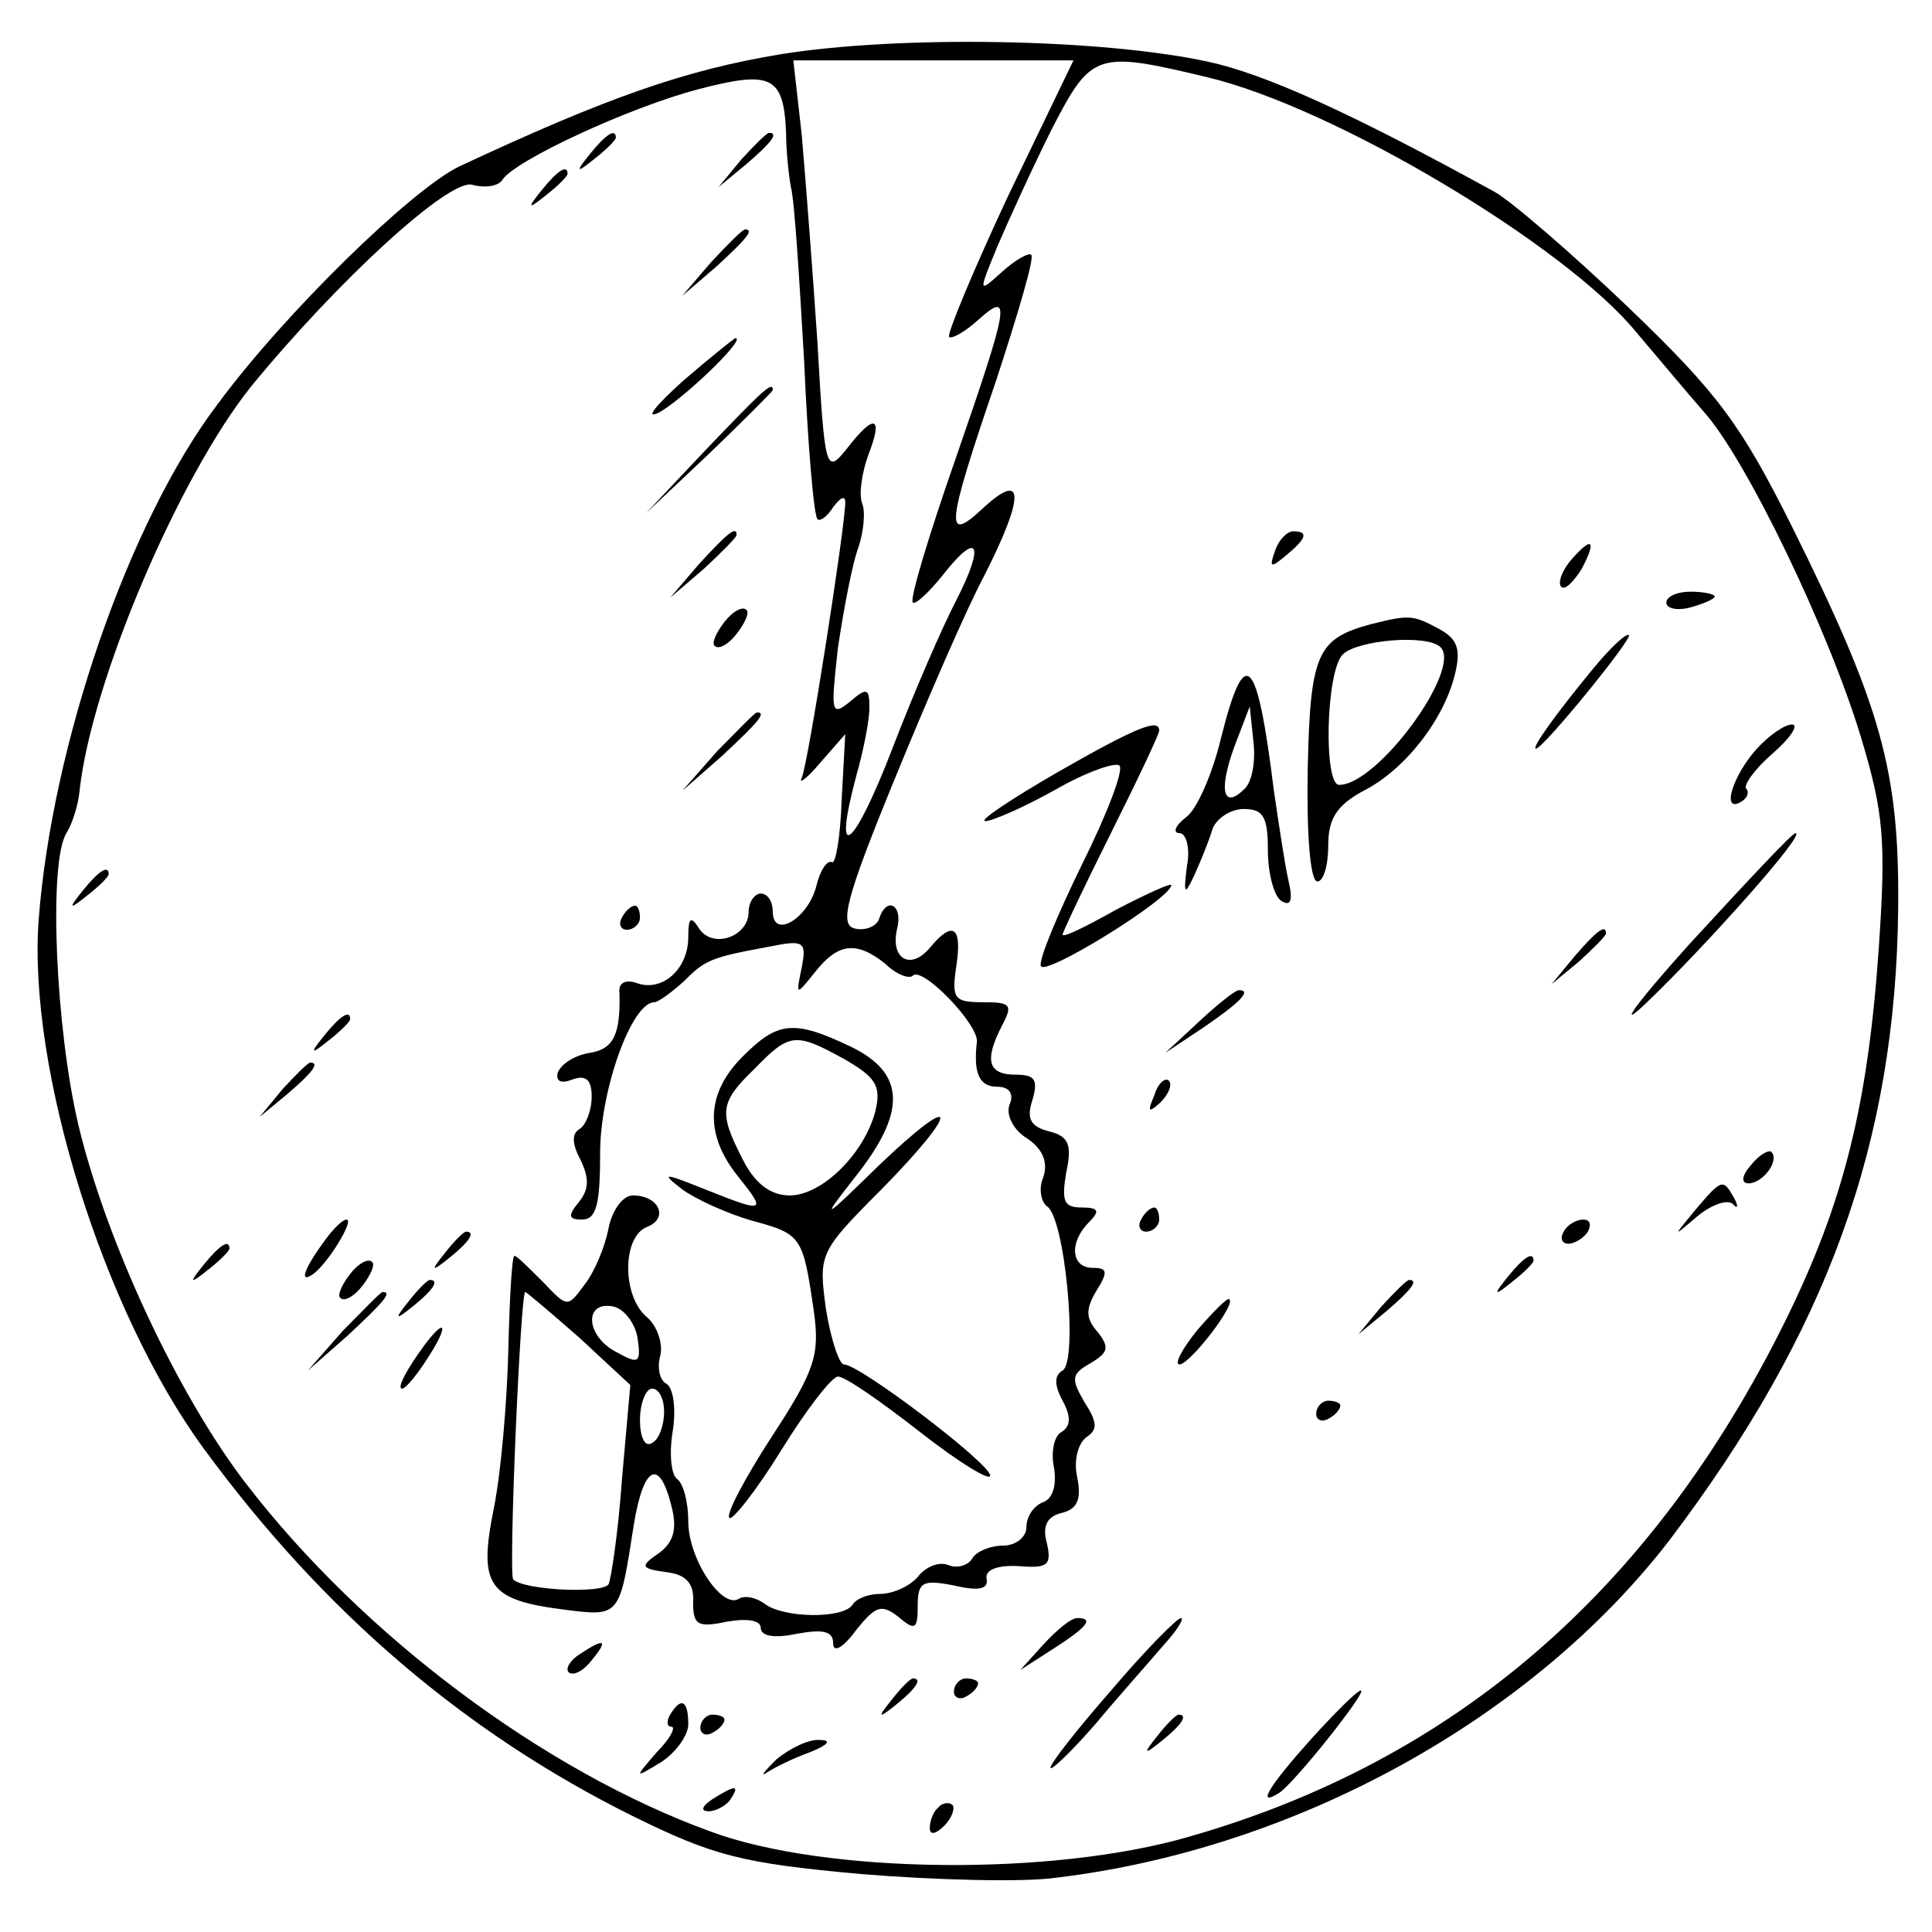 <?xml version="1.0" standalone="no"?>
<!DOCTYPE svg PUBLIC "-//W3C//DTD SVG 20010904//EN"
 "http://www.w3.org/TR/2001/REC-SVG-20010904/DTD/svg10.dtd">
<svg version="1.0" xmlns="http://www.w3.org/2000/svg"
 width="160pt" height="160pt" viewBox="0 0 160 160"
 preserveAspectRatio="xMidYMid meet">
<g transform="translate(0,160) scale(0.1,-0.1)"
fill="#000000" stroke="none">
<path d="M646 1555 c-78 -13 -142 -35 -266 -93 -39 -19 -144 -121 -200 -197
-74 -98 -137 -282 -148 -427 -9 -124 54 -325 137 -438 99 -135 216 -235 355
-304 67 -33 90 -39 189 -48 61 -5 135 -7 162 -3 200 24 395 133 508 280 130
172 187 328 189 523 1 114 -14 167 -88 316 -42 84 -61 110 -135 181 -47 45
-97 88 -111 96 -120 66 -191 98 -238 108 -88 19 -255 22 -354 6z m189 -117
c-29 -62 -51 -115 -49 -117 2 -2 13 4 24 14 28 25 26 14 -19 -116 -22 -63 -38
-116 -35 -118 2 -2 13 8 25 23 29 37 35 26 11 -21 -11 -21 -35 -76 -53 -123
-32 -83 -50 -98 -30 -23 6 21 11 46 11 57 0 16 -2 17 -16 5 -16 -13 -16 -9
-10 45 5 33 12 70 17 83 4 12 6 29 3 36 -3 8 0 26 5 40 13 33 5 35 -18 5 -17
-21 -18 -18 -24 88 -4 60 -10 137 -13 172 l-7 62 116 0 116 0 -54 -112z m165
98 c105 -25 296 -139 355 -211 17 -20 42 -50 56 -66 35 -39 103 -180 130 -269
19 -63 21 -86 15 -174 -9 -131 -29 -212 -78 -311 -110 -222 -273 -363 -493
-426 -113 -33 -301 -31 -396 4 -138 50 -288 162 -385 288 -57 74 -116 201
-139 297 -19 80 -25 218 -10 242 5 8 10 24 11 36 10 90 82 259 142 334 73 89
164 172 183 167 11 -3 22 -1 25 4 10 16 105 60 162 75 61 16 71 11 73 -36 0
-14 2 -34 4 -45 3 -11 7 -76 11 -145 3 -69 8 -127 11 -130 2 -2 8 2 13 10 6 8
10 10 10 4 0 -20 -31 -218 -36 -228 -3 -6 4 -1 15 12 l21 24 -3 -55 c-1 -30
-5 -53 -8 -51 -4 2 -10 -7 -13 -20 -7 -27 -36 -44 -36 -21 0 8 -4 15 -10 15
-5 0 -10 -7 -10 -15 0 -21 -30 -31 -41 -14 -7 11 -9 9 -9 -7 0 -27 -22 -46
-43 -38 -9 3 -15 0 -14 -8 1 -35 -5 -47 -25 -50 -12 -2 -23 -9 -26 -16 -2 -7
2 -10 12 -6 11 4 16 0 16 -14 0 -12 -5 -24 -10 -27 -7 -4 -6 -13 1 -26 7 -15
7 -24 -2 -35 -9 -11 -8 -14 3 -14 12 0 15 13 15 55 0 52 26 125 45 125 3 0 14
8 24 17 18 18 22 20 71 29 29 6 31 4 27 -17 -5 -24 -5 -24 11 -4 19 24 34 26
58 7 9 -9 20 -13 23 -10 8 8 55 -41 53 -55 -3 -26 2 -37 17 -37 10 0 14 -6 10
-15 -3 -8 3 -21 15 -28 13 -9 17 -20 13 -32 -4 -9 -2 -20 3 -24 15 -9 26 -128
13 -136 -7 -4 -7 -12 0 -25 7 -13 7 -21 -1 -26 -6 -3 -9 -17 -6 -30 2 -14 -1
-25 -9 -28 -8 -3 -14 -12 -14 -21 0 -8 -9 -15 -19 -15 -11 0 -23 -5 -26 -11
-4 -6 -13 -8 -20 -5 -8 3 -19 -2 -25 -10 -7 -8 -21 -14 -31 -14 -10 0 -20 -4
-23 -9 -8 -12 -58 -11 -73 1 -7 5 -16 7 -21 4 -14 -9 -42 33 -42 64 0 16 -4
31 -9 35 -5 3 -7 20 -4 39 3 18 1 36 -5 40 -6 3 -8 14 -5 24 2 10 -3 24 -11
31 -21 17 -21 67 0 75 18 7 10 26 -12 26 -8 0 -17 -12 -20 -27 -3 -16 -12 -37
-20 -47 -14 -19 -14 -19 -34 2 -12 12 -22 22 -24 22 -2 0 -4 -35 -5 -77 -1
-43 -6 -102 -12 -132 -13 -64 -5 -76 58 -84 47 -6 46 -6 58 71 8 48 21 55 31
15 5 -19 2 -30 -10 -39 -16 -11 -16 -13 6 -16 16 -2 23 -9 22 -25 0 -19 4 -21
28 -16 17 3 28 1 28 -5 0 -7 11 -9 30 -5 22 4 30 2 30 -8 0 -8 8 -4 19 11 16
20 21 22 35 11 14 -12 16 -10 16 9 0 20 4 22 30 17 21 -5 29 -3 27 6 -1 7 9
11 27 10 24 -2 27 1 23 19 -4 14 0 22 12 25 13 3 17 11 13 30 -3 14 1 28 8 33
9 6 9 12 -2 29 -11 19 -11 23 5 32 15 9 16 13 6 26 -10 11 -10 19 -1 34 10 16
9 19 -3 19 -18 0 -20 21 -3 38 9 9 8 12 -6 12 -15 0 -17 5 -13 29 5 23 2 30
-14 34 -16 4 -19 11 -14 26 5 17 2 21 -14 21 -23 0 -26 12 -11 41 9 17 7 19
-16 19 -24 0 -26 3 -22 30 5 33 -3 38 -22 15 -16 -19 -33 -9 -27 16 5 20 -9
27 -15 8 -2 -6 -11 -10 -20 -8 -13 3 -8 24 33 124 27 66 60 142 74 168 33 65
34 88 0 57 -33 -31 -32 -18 10 105 18 55 32 102 29 104 -2 2 -13 -4 -24 -14
-20 -18 -20 -18 -4 21 9 21 29 65 45 97 33 64 37 65 129 43z m-520 -1044 l42
-39 -7 -79 c-3 -43 -9 -82 -11 -86 -5 -8 -70 -5 -79 4 -4 4 6 238 10 238 1 0
21 -17 45 -38z m48 0 c3 -21 1 -22 -17 -12 -26 13 -28 43 -3 38 9 -2 18 -14
20 -26z m22 -61 c0 -11 -4 -23 -10 -26 -6 -4 -10 5 -10 19 0 14 5 26 10 26 6
0 10 -9 10 -19z"/>
<path d="M489 1473 c-13 -16 -12 -17 4 -4 9 7 17 15 17 17 0 8 -8 3 -21 -13z"/>
<path d="M614 1468 l-19 -23 23 19 c21 18 27 26 19 26 -2 0 -12 -10 -23 -22z"/>
<path d="M449 1443 c-13 -16 -12 -17 4 -4 9 7 17 15 17 17 0 8 -8 3 -21 -13z"/>
<path d="M589 1383 l-24 -28 28 24 c25 23 32 31 24 31 -2 0 -14 -12 -28 -27z"/>
<path d="M565 1284 c-22 -20 -31 -31 -20 -26 18 9 74 62 64 62 -2 -1 -22 -17
-44 -36z"/>
<path d="M585 1228 l-50 -53 53 50 c28 27 52 51 52 52 0 8 -9 -1 -55 -49z"/>
<path d="M579 1133 l-24 -28 28 24 c15 14 27 26 27 28 0 8 -8 1 -31 -24z"/>
<path d="M1056 1144 c-5 -14 -4 -15 9 -4 17 14 19 20 6 20 -5 0 -12 -7 -15
-16z"/>
<path d="M1300 1135 c-7 -9 -10 -18 -7 -21 3 -3 10 4 17 15 13 25 8 27 -10 6z"/>
<path d="M1380 1101 c0 -5 9 -7 20 -4 11 3 20 7 20 9 0 2 -9 4 -20 4 -11 0
-20 -4 -20 -9z"/>
<path d="M600 1085 c-7 -9 -11 -18 -8 -20 3 -3 11 1 18 10 7 9 11 18 8 20 -3
3 -11 -1 -18 -10z"/>
<path d="M1135 1083 c-44 -12 -50 -24 -52 -120 -1 -53 2 -93 8 -93 5 0 9 13 9
30 0 22 7 33 29 45 34 17 67 59 76 97 5 20 2 29 -13 37 -22 12 -25 12 -57 4z
m58 -19 c18 -18 -52 -114 -84 -114 -13 0 -11 94 3 108 12 12 70 17 81 6z"/>
<path d="M1320 1047 c-33 -40 -52 -67 -48 -67 6 0 80 91 77 94 -2 2 -15 -10
-29 -27z"/>
<path d="M1011 988 c-7 -29 -20 -59 -29 -65 -9 -7 -11 -13 -5 -13 5 0 9 -12 6
-27 -3 -24 -2 -25 6 -8 5 11 12 28 15 38 3 9 15 17 26 17 16 0 20 -6 20 -34 0
-19 5 -38 11 -42 8 -5 10 0 6 17 -3 13 -8 47 -12 74 -14 113 -24 123 -44 43z
m20 -41 c-18 -18 -22 -2 -9 34 l13 34 3 -29 c2 -16 -1 -33 -7 -39z"/>
<path d="M594 978 l-29 -33 33 29 c30 28 37 36 29 36 -2 0 -16 -15 -33 -32z"/>
<path d="M875 960 c-38 -22 -65 -40 -59 -40 6 0 33 12 58 26 26 15 50 23 53
20 4 -3 -10 -40 -31 -82 -20 -41 -36 -79 -34 -84 3 -9 108 56 108 67 0 2 -20
-7 -45 -20 -25 -14 -45 -24 -45 -21 0 2 18 40 40 84 22 44 40 82 40 85 0 10
-17 4 -85 -35z"/>
<path d="M1455 980 c-20 -22 -30 -54 -13 -44 5 3 7 8 4 11 -2 3 7 16 22 29 15
13 22 24 16 24 -6 0 -19 -9 -29 -20z"/>
<path d="M1399 818 c-46 -51 -61 -73 -35 -48 49 47 132 140 123 140 -3 0 -42
-42 -88 -92z"/>
<path d="M69 863 c-13 -16 -12 -17 4 -4 9 7 17 15 17 17 0 8 -8 3 -21 -13z"/>
<path d="M515 840 c-3 -5 -1 -10 4 -10 6 0 11 5 11 10 0 6 -2 10 -4 10 -3 0
-8 -4 -11 -10z"/>
<path d="M1304 808 l-19 -23 23 19 c12 11 22 21 22 23 0 8 -8 2 -26 -19z"/>
<path d="M993 754 l-28 -26 33 22 c29 20 39 30 28 30 -3 0 -18 -12 -33 -26z"/>
<path d="M269 743 c-13 -16 -12 -17 4 -4 9 7 17 15 17 17 0 8 -8 3 -21 -13z"/>
<path d="M615 725 c-30 -30 -32 -64 -4 -99 24 -30 23 -31 -27 -11 -35 14 -37
14 -19 0 11 -8 37 -20 58 -26 41 -11 42 -13 51 -75 5 -36 1 -49 -35 -104 -22
-34 -38 -64 -35 -67 2 -3 22 22 43 56 21 34 42 61 47 61 6 0 36 -21 68 -46 32
-25 58 -41 58 -36 0 10 -108 92 -121 92 -4 0 -11 21 -15 46 -6 45 -6 47 45 98
67 68 66 85 -1 21 -47 -46 -49 -47 -20 -10 43 54 42 86 -3 108 -48 23 -61 21
-90 -8z m84 -2 c26 -15 31 -22 26 -43 -9 -35 -44 -70 -71 -70 -16 0 -29 10
-39 30 -20 39 -19 47 10 75 29 30 34 30 74 8z"/>
<path d="M234 698 l-19 -23 23 19 c21 18 27 26 19 26 -2 0 -12 -10 -23 -22z"/>
<path d="M956 693 c-6 -14 -5 -15 5 -6 7 7 10 15 7 18 -3 3 -9 -2 -12 -12z"/>
<path d="M1450 635 c-8 -9 -8 -15 -2 -15 12 0 26 19 19 26 -2 2 -10 -2 -17
-11z"/>
<path d="M1404 598 c-19 -23 -19 -23 2 -5 11 9 24 14 29 10 4 -5 5 -2 1 5 -9
16 -10 16 -32 -10z"/>
<path d="M945 590 c-3 -5 -1 -10 4 -10 6 0 11 5 11 10 0 6 -2 10 -4 10 -3 0
-8 -4 -11 -10z"/>
<path d="M273 578 c-20 -26 -26 -41 -15 -34 12 7 36 46 29 46 -3 0 -9 -6 -14
-12z"/>
<path d="M1295 580 c-3 -5 -2 -10 4 -10 5 0 13 5 16 10 3 6 2 10 -4 10 -5 0
-13 -4 -16 -10z"/>
<path d="M369 563 c-13 -16 -12 -17 4 -4 16 13 21 21 13 21 -2 0 -10 -8 -17
-17z"/>
<path d="M169 553 c-13 -16 -12 -17 4 -4 9 7 17 15 17 17 0 8 -8 3 -21 -13z"/>
<path d="M290 545 c-7 -9 -11 -18 -8 -20 3 -3 11 1 18 10 7 9 11 18 8 20 -3 3
-11 -1 -18 -10z"/>
<path d="M1249 543 c-13 -16 -12 -17 4 -4 9 7 17 15 17 17 0 8 -8 3 -21 -13z"/>
<path d="M339 523 c-13 -16 -12 -17 4 -4 16 13 21 21 13 21 -2 0 -10 -8 -17
-17z"/>
<path d="M1144 518 l-19 -23 23 19 c21 18 27 26 19 26 -2 0 -12 -10 -23 -22z"/>
<path d="M284 498 l-29 -33 33 29 c30 28 37 36 29 36 -2 0 -16 -15 -33 -32z"/>
<path d="M992 499 c-13 -16 -20 -29 -15 -29 9 1 47 50 41 54 -1 2 -13 -10 -26
-25z"/>
<path d="M353 488 c-15 -20 -25 -38 -20 -38 3 0 12 11 21 25 17 26 16 35 -1
13z"/>
<path d="M1090 429 c0 -5 5 -7 10 -4 6 3 10 8 10 11 0 2 -4 4 -10 4 -5 0 -10
-5 -10 -11z"/>
<path d="M864 238 l-19 -21 28 18 c28 18 33 25 19 25 -5 0 -17 -10 -28 -22z"/>
<path d="M921 201 c-28 -32 -51 -61 -51 -65 0 -3 17 13 37 36 20 24 46 53 57
66 11 12 17 22 14 22 -3 0 -29 -26 -57 -59z"/>
<path d="M480 230 c-8 -5 -12 -12 -9 -15 4 -3 12 1 19 10 14 17 11 19 -10 5z"/>
<path d="M739 193 c-13 -16 -12 -17 4 -4 16 13 21 21 13 21 -2 0 -10 -8 -17
-17z"/>
<path d="M790 199 c0 -5 5 -7 10 -4 6 3 10 8 10 11 0 2 -4 4 -10 4 -5 0 -10
-5 -10 -11z"/>
<path d="M1086 160 c-35 -39 -46 -57 -27 -45 12 7 74 85 68 85 -3 0 -21 -18
-41 -40z"/>
<path d="M555 180 c-3 -5 -3 -10 1 -10 4 0 -1 -10 -12 -21 -19 -22 -19 -22 4
-8 12 8 22 22 22 31 0 20 -6 23 -15 8z"/>
<path d="M580 169 c0 -5 5 -7 10 -4 6 3 10 8 10 11 0 2 -4 4 -10 4 -5 0 -10
-5 -10 -11z"/>
<path d="M959 163 c-13 -16 -12 -17 4 -4 16 13 21 21 13 21 -2 0 -10 -8 -17
-17z"/>
<path d="M643 143 c-10 -10 -14 -15 -8 -11 6 4 22 12 36 17 15 6 18 10 8 10
-9 1 -25 -7 -36 -16z"/>
<path d="M590 110 c-9 -6 -10 -10 -3 -10 6 0 15 5 18 10 8 12 4 12 -15 0z"/>
<path d="M777 103 c-4 -3 -7 -11 -7 -17 0 -6 5 -5 12 2 6 6 9 14 7 17 -3 3 -9
2 -12 -2z"/>
</g>
</svg>
